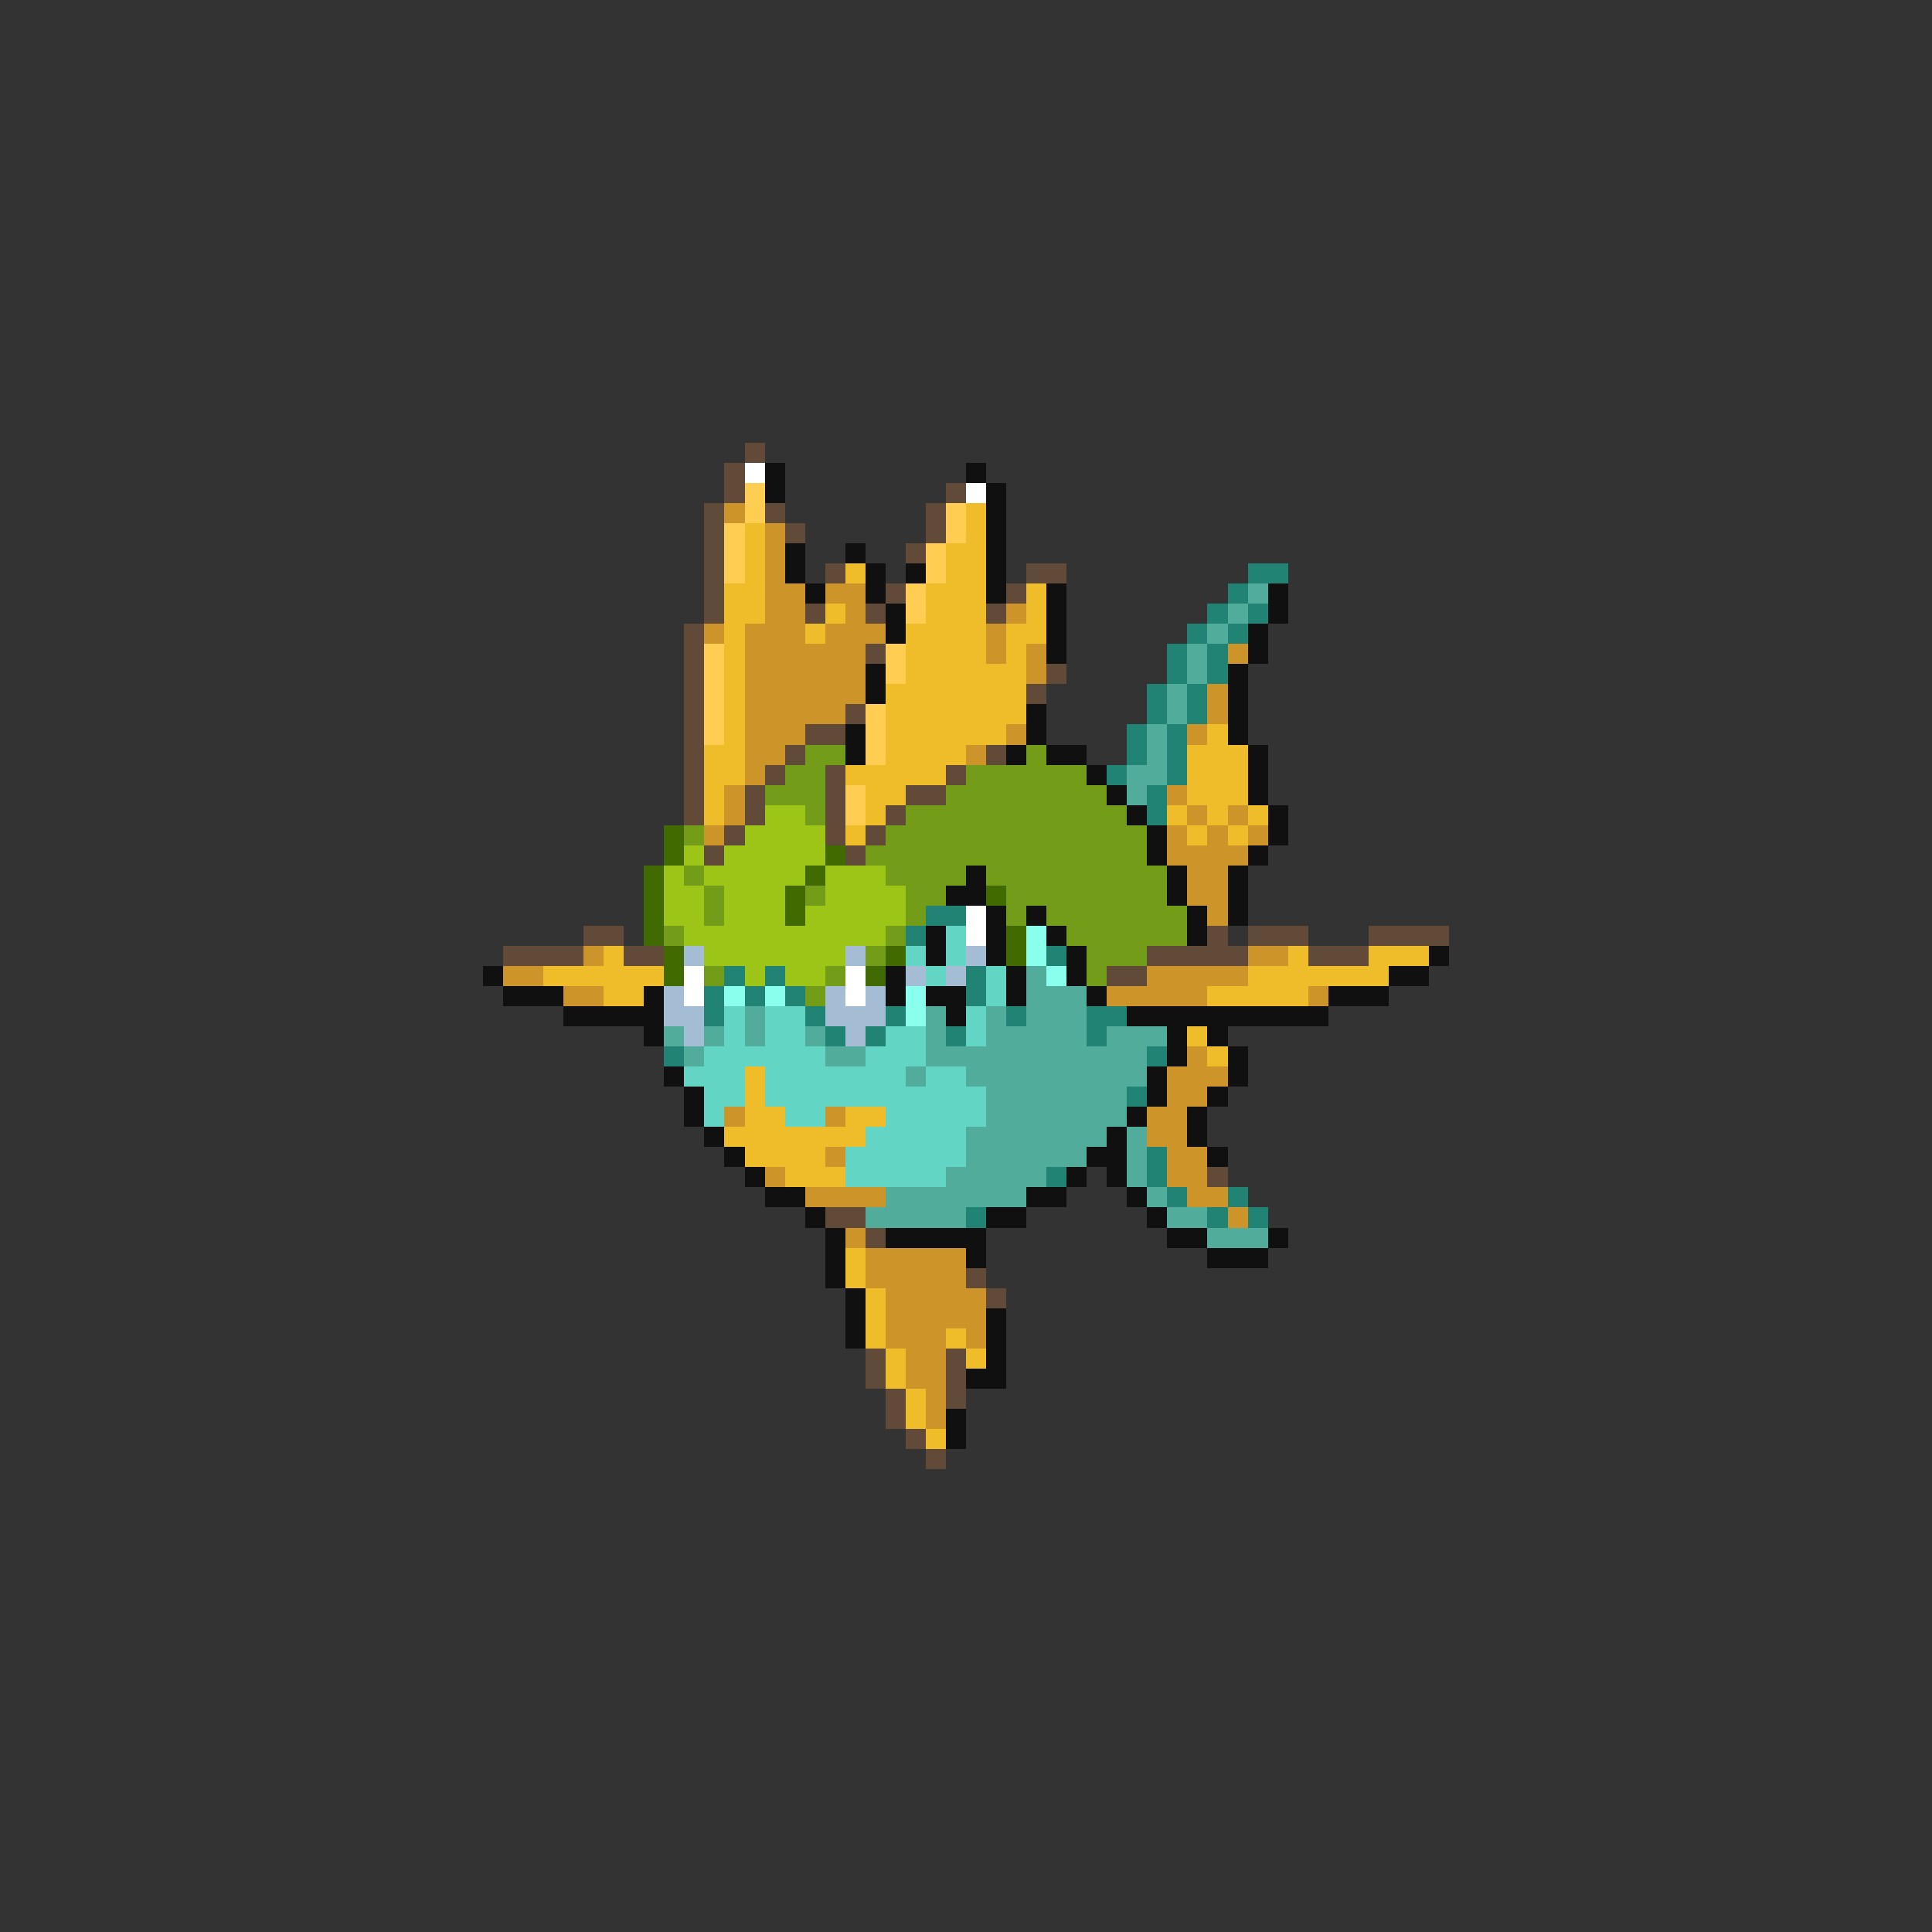 <svg xmlns="http://www.w3.org/2000/svg" viewBox="0 -0.5 96 96" shape-rendering="crispEdges">
<rect x="0" y="-0.5" width="96" height="96" fill="#333333" stroke="none"/>
<path stroke="#624a39" d="M37 22h1M36 23h1M36 24h1M47 24h1M35 25h1M38 25h1M46 25h1M35 26h1M39 26h1M46 26h1M35 27h1M45 27h1M35 28h1M41 28h1M51 28h2M35 29h1M44 29h1M50 29h1M35 30h1M40 30h1M43 30h1M49 30h1M34 31h1M34 32h1M43 32h1M34 33h1M52 33h1M34 34h1M51 34h1M34 35h1M42 35h1M34 36h1M40 36h2M34 37h1M39 37h1M49 37h1M34 38h1M38 38h1M41 38h1M47 38h1M34 39h1M37 39h1M41 39h1M45 39h2M34 40h1M37 40h1M41 40h1M44 40h1M36 41h1M41 41h1M43 41h1M35 42h1M42 42h1M29 46h2M60 46h1M62 46h3M68 46h4M25 47h4M31 47h2M57 47h5M65 47h3M55 48h2M60 58h1M41 60h2M43 61h1M48 63h1M49 64h1M43 67h1M47 67h1M43 68h1M47 68h1M44 69h1M47 69h1M44 70h1M45 71h1M46 72h1" />
<path stroke="#ffffff" d="M37 23h1M48 24h1M48 45h1M48 46h1M34 48h1M42 48h1M34 49h1M42 49h1" />
<path stroke="#101010" d="M38 23h1M48 23h1M38 24h1M49 24h1M49 25h1M49 26h1M39 27h1M42 27h1M49 27h1M39 28h1M43 28h1M45 28h1M49 28h1M40 29h1M43 29h1M49 29h1M52 29h1M63 29h1M44 30h1M52 30h1M63 30h1M44 31h1M52 31h1M62 31h1M52 32h1M62 32h1M43 33h1M61 33h1M43 34h1M61 34h1M51 35h1M61 35h1M42 36h1M51 36h1M61 36h1M42 37h1M50 37h1M52 37h2M62 37h1M54 38h1M62 38h1M55 39h1M62 39h1M56 40h1M63 40h1M57 41h1M63 41h1M57 42h1M62 42h1M48 43h1M58 43h1M61 43h1M47 44h2M58 44h1M61 44h1M49 45h1M51 45h1M59 45h1M61 45h1M46 46h1M49 46h1M52 46h1M59 46h1M46 47h1M49 47h1M53 47h1M71 47h1M24 48h1M44 48h1M50 48h1M53 48h1M69 48h2M25 49h3M32 49h1M44 49h1M46 49h2M50 49h1M54 49h1M66 49h3M28 50h5M47 50h1M56 50h10M32 51h1M58 51h1M60 51h1M58 52h1M61 52h1M33 53h1M57 53h1M61 53h1M34 54h1M57 54h1M60 54h1M34 55h1M56 55h1M59 55h1M35 56h1M55 56h1M59 56h1M36 57h1M54 57h2M60 57h1M37 58h1M53 58h1M55 58h1M38 59h2M51 59h2M56 59h1M40 60h1M49 60h2M57 60h1M41 61h1M44 61h5M58 61h2M63 61h1M41 62h1M48 62h1M60 62h3M41 63h1M42 64h1M42 65h1M49 65h1M42 66h1M49 66h1M49 67h1M48 68h2M47 70h1M47 71h1" />
<path stroke="#ffcd52" d="M37 24h1M37 25h1M47 25h1M36 26h1M47 26h1M36 27h1M46 27h1M36 28h1M46 28h1M45 29h1M45 30h1M35 32h1M44 32h1M35 33h1M44 33h1M35 34h1M35 35h1M43 35h1M35 36h1M43 36h1M43 37h1M42 39h1M42 40h1" />
<path stroke="#cd9429" d="M36 25h1M38 26h1M38 27h1M38 28h1M38 29h2M41 29h2M38 30h2M42 30h1M50 30h1M35 31h1M37 31h3M41 31h3M49 31h1M37 32h6M49 32h1M51 32h1M61 32h1M37 33h6M51 33h1M37 34h6M60 34h1M37 35h5M60 35h1M37 36h3M50 36h1M59 36h1M37 37h2M48 37h1M37 38h1M36 39h1M58 39h1M36 40h1M59 40h1M61 40h1M35 41h1M58 41h1M60 41h1M62 41h1M58 42h4M59 43h2M59 44h2M60 45h1M29 47h1M62 47h2M25 48h2M57 48h5M28 49h2M55 49h5M65 49h1M59 52h1M58 53h3M58 54h2M36 55h1M41 55h1M57 55h2M57 56h2M41 57h1M58 57h2M38 58h1M58 58h2M40 59h4M59 59h2M61 60h1M42 61h1M43 62h5M43 63h5M44 64h5M44 65h5M44 66h3M48 66h1M45 67h2M45 68h2M46 69h1M46 70h1" />
<path stroke="#eebd29" d="M48 25h1M37 26h1M48 26h1M37 27h1M47 27h2M37 28h1M42 28h1M47 28h2M36 29h2M46 29h3M51 29h1M36 30h2M41 30h1M46 30h3M51 30h1M36 31h1M40 31h1M45 31h4M50 31h2M36 32h1M45 32h4M50 32h1M36 33h1M45 33h6M36 34h1M44 34h7M36 35h1M44 35h7M36 36h1M44 36h6M60 36h1M35 37h2M44 37h4M59 37h3M35 38h2M42 38h5M59 38h3M35 39h1M43 39h2M59 39h3M35 40h1M43 40h1M58 40h1M60 40h1M62 40h1M42 41h1M59 41h1M61 41h1M30 47h1M64 47h1M68 47h3M27 48h6M62 48h7M30 49h2M60 49h5M59 51h1M60 52h1M37 53h1M37 54h1M37 55h2M42 55h2M36 56h7M37 57h4M39 58h3M42 62h1M42 63h1M43 64h1M43 65h1M43 66h1M47 66h1M44 67h1M48 67h1M44 68h1M45 69h1M45 70h1M46 71h1" />
<path stroke="#208373" d="M62 28h2M61 29h1M60 30h1M62 30h1M59 31h1M61 31h1M58 32h1M60 32h1M58 33h1M60 33h1M57 34h1M59 34h1M57 35h1M59 35h1M56 36h1M58 36h1M56 37h1M58 37h1M55 38h1M58 38h1M57 39h1M57 40h1M46 45h2M45 46h1M52 47h1M36 48h1M38 48h1M48 48h1M35 49h1M37 49h1M39 49h1M48 49h1M35 50h1M40 50h1M44 50h1M50 50h1M54 50h2M41 51h1M43 51h1M47 51h1M54 51h1M33 52h1M57 52h1M56 54h1M57 57h1M52 58h1M57 58h1M58 59h1M61 59h1M48 60h1M60 60h1M62 60h1" />
<path stroke="#52ac9c" d="M62 29h1M61 30h1M60 31h1M59 32h1M59 33h1M58 34h1M58 35h1M57 36h1M57 37h1M56 38h2M56 39h1M51 48h1M51 49h3M37 50h1M46 50h1M49 50h1M51 50h3M33 51h1M35 51h1M37 51h1M40 51h1M46 51h1M49 51h5M55 51h3M34 52h1M41 52h2M46 52h11M45 53h1M48 53h9M49 54h7M49 55h7M48 56h7M56 56h1M48 57h6M56 57h1M47 58h5M56 58h1M44 59h7M57 59h1M43 60h5M58 60h2M60 61h3" />
<path stroke="#739c18" d="M40 37h2M51 37h1M39 38h2M48 38h6M38 39h3M47 39h8M40 40h1M45 40h11M34 41h1M44 41h13M43 42h14M34 43h1M44 43h4M49 43h9M35 44h1M40 44h1M45 44h2M50 44h8M35 45h1M45 45h1M50 45h1M52 45h7M33 46h1M44 46h1M53 46h6M43 47h1M54 47h3M35 48h1M41 48h1M54 48h1M40 49h1" />
<path stroke="#9cc518" d="M38 40h2M37 41h4M34 42h1M36 42h5M33 43h1M35 43h5M41 43h3M33 44h2M36 44h3M41 44h4M33 45h2M36 45h3M40 45h5M34 46h10M35 47h7M37 48h1M39 48h2" />
<path stroke="#416a00" d="M33 41h1M33 42h1M41 42h1M32 43h1M40 43h1M32 44h1M39 44h1M49 44h1M32 45h1M39 45h1M32 46h1M50 46h1M33 47h1M44 47h1M50 47h1M33 48h1M43 48h1" />
<path stroke="#62d5c5" d="M47 46h1M45 47h1M47 47h1M46 48h1M49 48h1M49 49h1M36 50h1M38 50h2M48 50h1M36 51h1M38 51h2M44 51h2M48 51h1M35 52h6M43 52h3M34 53h3M38 53h7M46 53h2M35 54h2M38 54h11M35 55h1M39 55h2M44 55h5M43 56h5M42 57h6M42 58h5" />
<path stroke="#8bffee" d="M51 46h1M51 47h1M52 48h1M36 49h1M38 49h1M45 49h1M45 50h1" />
<path stroke="#a4bdd5" d="M34 47h1M42 47h1M48 47h1M45 48h1M47 48h1M33 49h1M41 49h1M43 49h1M33 50h2M41 50h3M34 51h1M42 51h1" />
</svg>